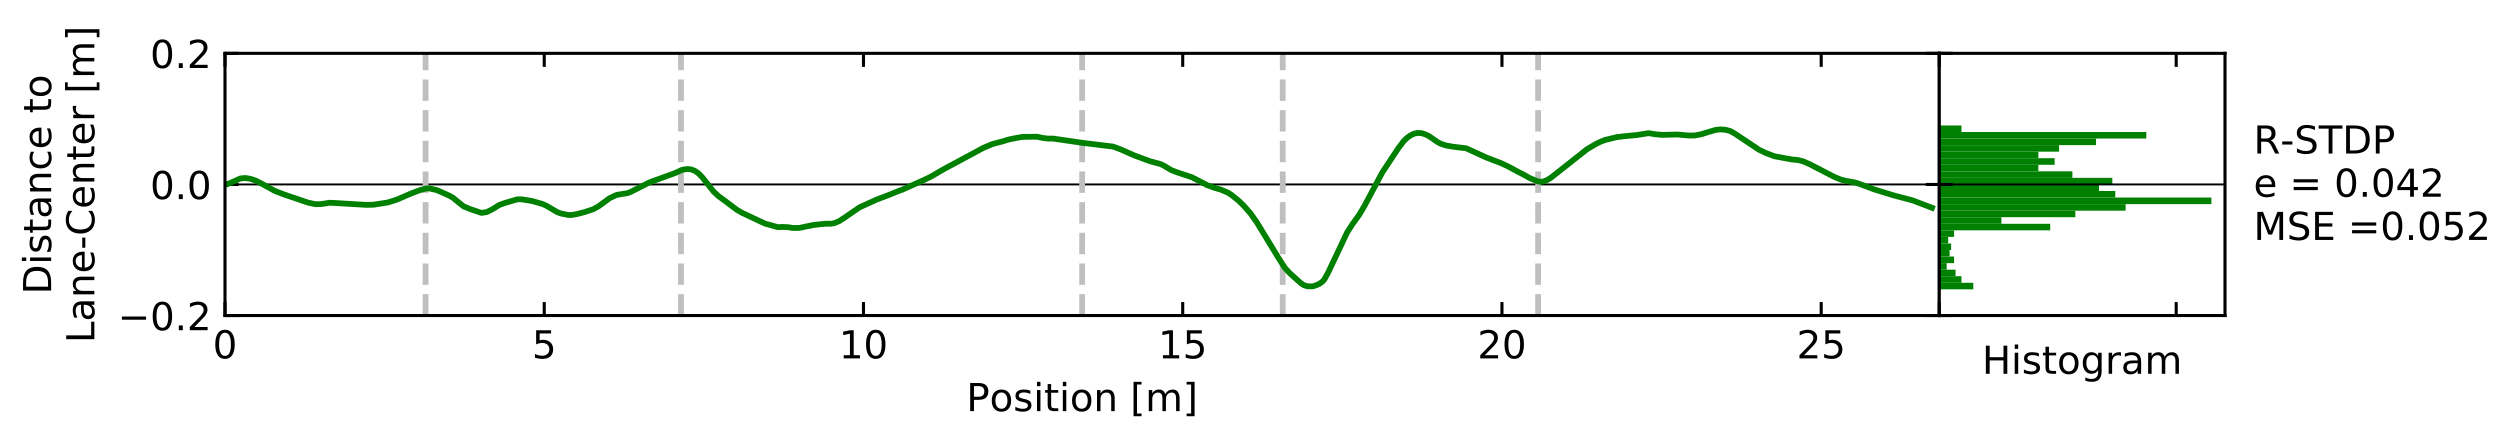 <?xml version="1.0" encoding="utf-8" standalone="no"?>
<!DOCTYPE svg PUBLIC "-//W3C//DTD SVG 1.1//EN"
  "http://www.w3.org/Graphics/SVG/1.1/DTD/svg11.dtd">
<!-- Created with matplotlib (http://matplotlib.org/) -->
<svg height="115.2pt" version="1.1" viewBox="0 0 648 115.2" width="648pt" xmlns="http://www.w3.org/2000/svg" xmlns:xlink="http://www.w3.org/1999/xlink">
 <defs>
  <style type="text/css">
*{stroke-linecap:butt;stroke-linejoin:round;}
  </style>
 </defs>
 <g id="figure_1">
  <g id="patch_1">
   <path d="M 0 115.2 
L 648 115.2 
L 648 0 
L 0 0 
z
" style="fill:#ffffff;"/>
  </g>
  <g id="axes_1">
   <g id="patch_2">
    <path d="M 58.32 81.792 
L 502.663 81.792 
L 502.663 13.824 
L 58.32 13.824 
z
" style="fill:#ffffff;"/>
   </g>
   <g id="matplotlib.axis_1">
    <g id="xtick_1">
     <g id="line2d_1">
      <defs>
       <path d="M 0 0 
L 0 -3.5 
" id="mae170e77c2" style="stroke:#000000;stroke-width:0.8;"/>
      </defs>
      <g>
       <use style="stroke:#000000;stroke-width:0.8;" x="58.32" xlink:href="#mae170e77c2" y="81.792"/>
      </g>
     </g>
     <g id="line2d_2">
      <defs>
       <path d="M 0 0 
L 0 3.5 
" id="m023c206576" style="stroke:#000000;stroke-width:0.8;"/>
      </defs>
      <g>
       <use style="stroke:#000000;stroke-width:0.8;" x="58.32" xlink:href="#m023c206576" y="13.824"/>
      </g>
     </g>
     <g id="text_1">
      <!-- 0 -->
      <defs>
       <path d="M 31.781 66.406 
Q 24.172 66.406 20.328 58.906 
Q 16.5 51.422 16.5 36.375 
Q 16.5 21.391 20.328 13.891 
Q 24.172 6.391 31.781 6.391 
Q 39.453 6.391 43.281 13.891 
Q 47.125 21.391 47.125 36.375 
Q 47.125 51.422 43.281 58.906 
Q 39.453 66.406 31.781 66.406 
z
M 31.781 74.219 
Q 44.047 74.219 50.516 64.516 
Q 56.984 54.828 56.984 36.375 
Q 56.984 17.969 50.516 8.266 
Q 44.047 -1.422 31.781 -1.422 
Q 19.531 -1.422 13.062 8.266 
Q 6.594 17.969 6.594 36.375 
Q 6.594 54.828 13.062 64.516 
Q 19.531 74.219 31.781 74.219 
z
" id="DejaVuSans-30"/>
      </defs>
      <g transform="translate(55.139 92.89)scale(0.1 -0.1)">
       <use xlink:href="#DejaVuSans-30"/>
      </g>
     </g>
    </g>
    <g id="xtick_2">
     <g id="line2d_3">
      <g>
       <use style="stroke:#000000;stroke-width:0.8;" x="141.067" xlink:href="#mae170e77c2" y="81.792"/>
      </g>
     </g>
     <g id="line2d_4">
      <g>
       <use style="stroke:#000000;stroke-width:0.8;" x="141.067" xlink:href="#m023c206576" y="13.824"/>
      </g>
     </g>
     <g id="text_2">
      <!-- 5 -->
      <defs>
       <path d="M 10.797 72.906 
L 49.516 72.906 
L 49.516 64.594 
L 19.828 64.594 
L 19.828 46.734 
Q 21.969 47.469 24.109 47.828 
Q 26.266 48.188 28.422 48.188 
Q 40.625 48.188 47.75 41.5 
Q 54.891 34.812 54.891 23.391 
Q 54.891 11.625 47.562 5.094 
Q 40.234 -1.422 26.906 -1.422 
Q 22.312 -1.422 17.547 -0.641 
Q 12.797 0.141 7.719 1.703 
L 7.719 11.625 
Q 12.109 9.234 16.797 8.062 
Q 21.484 6.891 26.703 6.891 
Q 35.156 6.891 40.078 11.328 
Q 45.016 15.766 45.016 23.391 
Q 45.016 31 40.078 35.438 
Q 35.156 39.891 26.703 39.891 
Q 22.75 39.891 18.812 39.016 
Q 14.891 38.141 10.797 36.281 
z
" id="DejaVuSans-35"/>
      </defs>
      <g transform="translate(137.886 92.89)scale(0.1 -0.1)">
       <use xlink:href="#DejaVuSans-35"/>
      </g>
     </g>
    </g>
    <g id="xtick_3">
     <g id="line2d_5">
      <g>
       <use style="stroke:#000000;stroke-width:0.8;" x="223.814" xlink:href="#mae170e77c2" y="81.792"/>
      </g>
     </g>
     <g id="line2d_6">
      <g>
       <use style="stroke:#000000;stroke-width:0.8;" x="223.814" xlink:href="#m023c206576" y="13.824"/>
      </g>
     </g>
     <g id="text_3">
      <!-- 10 -->
      <defs>
       <path d="M 12.406 8.297 
L 28.516 8.297 
L 28.516 63.922 
L 10.984 60.406 
L 10.984 69.391 
L 28.422 72.906 
L 38.281 72.906 
L 38.281 8.297 
L 54.391 8.297 
L 54.391 0 
L 12.406 0 
z
" id="DejaVuSans-31"/>
      </defs>
      <g transform="translate(217.451 92.89)scale(0.1 -0.1)">
       <use xlink:href="#DejaVuSans-31"/>
       <use x="63.623" xlink:href="#DejaVuSans-30"/>
      </g>
     </g>
    </g>
    <g id="xtick_4">
     <g id="line2d_7">
      <g>
       <use style="stroke:#000000;stroke-width:0.8;" x="306.56" xlink:href="#mae170e77c2" y="81.792"/>
      </g>
     </g>
     <g id="line2d_8">
      <g>
       <use style="stroke:#000000;stroke-width:0.8;" x="306.56" xlink:href="#m023c206576" y="13.824"/>
      </g>
     </g>
     <g id="text_4">
      <!-- 15 -->
      <g transform="translate(300.198 92.89)scale(0.1 -0.1)">
       <use xlink:href="#DejaVuSans-31"/>
       <use x="63.623" xlink:href="#DejaVuSans-35"/>
      </g>
     </g>
    </g>
    <g id="xtick_5">
     <g id="line2d_9">
      <g>
       <use style="stroke:#000000;stroke-width:0.8;" x="389.307" xlink:href="#mae170e77c2" y="81.792"/>
      </g>
     </g>
     <g id="line2d_10">
      <g>
       <use style="stroke:#000000;stroke-width:0.8;" x="389.307" xlink:href="#m023c206576" y="13.824"/>
      </g>
     </g>
     <g id="text_5">
      <!-- 20 -->
      <defs>
       <path d="M 19.188 8.297 
L 53.609 8.297 
L 53.609 0 
L 7.328 0 
L 7.328 8.297 
Q 12.938 14.109 22.625 23.891 
Q 32.328 33.688 34.812 36.531 
Q 39.547 41.844 41.422 45.531 
Q 43.312 49.219 43.312 52.781 
Q 43.312 58.594 39.234 62.25 
Q 35.156 65.922 28.609 65.922 
Q 23.969 65.922 18.812 64.312 
Q 13.672 62.703 7.812 59.422 
L 7.812 69.391 
Q 13.766 71.781 18.938 73 
Q 24.125 74.219 28.422 74.219 
Q 39.75 74.219 46.484 68.547 
Q 53.219 62.891 53.219 53.422 
Q 53.219 48.922 51.531 44.891 
Q 49.859 40.875 45.406 35.406 
Q 44.188 33.984 37.641 27.219 
Q 31.109 20.453 19.188 8.297 
z
" id="DejaVuSans-32"/>
      </defs>
      <g transform="translate(382.945 92.89)scale(0.1 -0.1)">
       <use xlink:href="#DejaVuSans-32"/>
       <use x="63.623" xlink:href="#DejaVuSans-30"/>
      </g>
     </g>
    </g>
    <g id="xtick_6">
     <g id="line2d_11">
      <g>
       <use style="stroke:#000000;stroke-width:0.8;" x="472.054" xlink:href="#mae170e77c2" y="81.792"/>
      </g>
     </g>
     <g id="line2d_12">
      <g>
       <use style="stroke:#000000;stroke-width:0.8;" x="472.054" xlink:href="#m023c206576" y="13.824"/>
      </g>
     </g>
     <g id="text_6">
      <!-- 25 -->
      <g transform="translate(465.691 92.89)scale(0.1 -0.1)">
       <use xlink:href="#DejaVuSans-32"/>
       <use x="63.623" xlink:href="#DejaVuSans-35"/>
      </g>
     </g>
    </g>
    <g id="text_7">
     <!-- Position [m] -->
     <defs>
      <path d="M 19.672 64.797 
L 19.672 37.406 
L 32.078 37.406 
Q 38.969 37.406 42.719 40.969 
Q 46.484 44.531 46.484 51.125 
Q 46.484 57.672 42.719 61.234 
Q 38.969 64.797 32.078 64.797 
z
M 9.812 72.906 
L 32.078 72.906 
Q 44.344 72.906 50.609 67.359 
Q 56.891 61.812 56.891 51.125 
Q 56.891 40.328 50.609 34.812 
Q 44.344 29.297 32.078 29.297 
L 19.672 29.297 
L 19.672 0 
L 9.812 0 
z
" id="DejaVuSans-50"/>
      <path d="M 30.609 48.391 
Q 23.391 48.391 19.188 42.75 
Q 14.984 37.109 14.984 27.297 
Q 14.984 17.484 19.156 11.844 
Q 23.344 6.203 30.609 6.203 
Q 37.797 6.203 41.984 11.859 
Q 46.188 17.531 46.188 27.297 
Q 46.188 37.016 41.984 42.703 
Q 37.797 48.391 30.609 48.391 
z
M 30.609 56 
Q 42.328 56 49.016 48.375 
Q 55.719 40.766 55.719 27.297 
Q 55.719 13.875 49.016 6.219 
Q 42.328 -1.422 30.609 -1.422 
Q 18.844 -1.422 12.172 6.219 
Q 5.516 13.875 5.516 27.297 
Q 5.516 40.766 12.172 48.375 
Q 18.844 56 30.609 56 
z
" id="DejaVuSans-6f"/>
      <path d="M 44.281 53.078 
L 44.281 44.578 
Q 40.484 46.531 36.375 47.5 
Q 32.281 48.484 27.875 48.484 
Q 21.188 48.484 17.844 46.438 
Q 14.5 44.391 14.5 40.281 
Q 14.5 37.156 16.891 35.375 
Q 19.281 33.594 26.516 31.984 
L 29.594 31.297 
Q 39.156 29.25 43.188 25.516 
Q 47.219 21.781 47.219 15.094 
Q 47.219 7.469 41.188 3.016 
Q 35.156 -1.422 24.609 -1.422 
Q 20.219 -1.422 15.453 -0.562 
Q 10.688 0.297 5.422 2 
L 5.422 11.281 
Q 10.406 8.688 15.234 7.391 
Q 20.062 6.109 24.812 6.109 
Q 31.156 6.109 34.562 8.281 
Q 37.984 10.453 37.984 14.406 
Q 37.984 18.062 35.516 20.016 
Q 33.062 21.969 24.703 23.781 
L 21.578 24.516 
Q 13.234 26.266 9.516 29.906 
Q 5.812 33.547 5.812 39.891 
Q 5.812 47.609 11.281 51.797 
Q 16.75 56 26.812 56 
Q 31.781 56 36.172 55.266 
Q 40.578 54.547 44.281 53.078 
z
" id="DejaVuSans-73"/>
      <path d="M 9.422 54.688 
L 18.406 54.688 
L 18.406 0 
L 9.422 0 
z
M 9.422 75.984 
L 18.406 75.984 
L 18.406 64.594 
L 9.422 64.594 
z
" id="DejaVuSans-69"/>
      <path d="M 18.312 70.219 
L 18.312 54.688 
L 36.812 54.688 
L 36.812 47.703 
L 18.312 47.703 
L 18.312 18.016 
Q 18.312 11.328 20.141 9.422 
Q 21.969 7.516 27.594 7.516 
L 36.812 7.516 
L 36.812 0 
L 27.594 0 
Q 17.188 0 13.234 3.875 
Q 9.281 7.766 9.281 18.016 
L 9.281 47.703 
L 2.688 47.703 
L 2.688 54.688 
L 9.281 54.688 
L 9.281 70.219 
z
" id="DejaVuSans-74"/>
      <path d="M 54.891 33.016 
L 54.891 0 
L 45.906 0 
L 45.906 32.719 
Q 45.906 40.484 42.875 44.328 
Q 39.844 48.188 33.797 48.188 
Q 26.516 48.188 22.312 43.547 
Q 18.109 38.922 18.109 30.906 
L 18.109 0 
L 9.078 0 
L 9.078 54.688 
L 18.109 54.688 
L 18.109 46.188 
Q 21.344 51.125 25.703 53.562 
Q 30.078 56 35.797 56 
Q 45.219 56 50.047 50.172 
Q 54.891 44.344 54.891 33.016 
z
" id="DejaVuSans-6e"/>
      <path id="DejaVuSans-20"/>
      <path d="M 8.594 75.984 
L 29.297 75.984 
L 29.297 69 
L 17.578 69 
L 17.578 -6.203 
L 29.297 -6.203 
L 29.297 -13.188 
L 8.594 -13.188 
z
" id="DejaVuSans-5b"/>
      <path d="M 52 44.188 
Q 55.375 50.25 60.062 53.125 
Q 64.75 56 71.094 56 
Q 79.641 56 84.281 50.016 
Q 88.922 44.047 88.922 33.016 
L 88.922 0 
L 79.891 0 
L 79.891 32.719 
Q 79.891 40.578 77.094 44.375 
Q 74.312 48.188 68.609 48.188 
Q 61.625 48.188 57.562 43.547 
Q 53.516 38.922 53.516 30.906 
L 53.516 0 
L 44.484 0 
L 44.484 32.719 
Q 44.484 40.625 41.703 44.406 
Q 38.922 48.188 33.109 48.188 
Q 26.219 48.188 22.156 43.531 
Q 18.109 38.875 18.109 30.906 
L 18.109 0 
L 9.078 0 
L 9.078 54.688 
L 18.109 54.688 
L 18.109 46.188 
Q 21.188 51.219 25.484 53.609 
Q 29.781 56 35.688 56 
Q 41.656 56 45.828 52.969 
Q 50 49.953 52 44.188 
z
" id="DejaVuSans-6d"/>
      <path d="M 30.422 75.984 
L 30.422 -13.188 
L 9.719 -13.188 
L 9.719 -6.203 
L 21.391 -6.203 
L 21.391 69 
L 9.719 69 
L 9.719 75.984 
z
" id="DejaVuSans-5d"/>
     </defs>
     <g transform="translate(250.488 106.569)scale(0.1 -0.1)">
      <use xlink:href="#DejaVuSans-50"/>
      <use x="60.256" xlink:href="#DejaVuSans-6f"/>
      <use x="121.438" xlink:href="#DejaVuSans-73"/>
      <use x="173.537" xlink:href="#DejaVuSans-69"/>
      <use x="201.32" xlink:href="#DejaVuSans-74"/>
      <use x="240.529" xlink:href="#DejaVuSans-69"/>
      <use x="268.312" xlink:href="#DejaVuSans-6f"/>
      <use x="329.494" xlink:href="#DejaVuSans-6e"/>
      <use x="392.873" xlink:href="#DejaVuSans-20"/>
      <use x="424.66" xlink:href="#DejaVuSans-5b"/>
      <use x="463.674" xlink:href="#DejaVuSans-6d"/>
      <use x="561.086" xlink:href="#DejaVuSans-5d"/>
     </g>
    </g>
   </g>
   <g id="matplotlib.axis_2">
    <g id="ytick_1">
     <g id="line2d_13">
      <defs>
       <path d="M 0 0 
L 3.5 0 
" id="m427b42b994" style="stroke:#000000;stroke-width:0.8;"/>
      </defs>
      <g>
       <use style="stroke:#000000;stroke-width:0.8;" x="58.32" xlink:href="#m427b42b994" y="81.792"/>
      </g>
     </g>
     <g id="line2d_14">
      <defs>
       <path d="M 0 0 
L -3.5 0 
" id="mbcdff892f5" style="stroke:#000000;stroke-width:0.8;"/>
      </defs>
      <g>
       <use style="stroke:#000000;stroke-width:0.8;" x="502.663" xlink:href="#mbcdff892f5" y="81.792"/>
      </g>
     </g>
     <g id="text_8">
      <!-- −0.2 -->
      <defs>
       <path d="M 10.594 35.5 
L 73.188 35.5 
L 73.188 27.203 
L 10.594 27.203 
z
" id="DejaVuSans-2212"/>
       <path d="M 10.688 12.406 
L 21 12.406 
L 21 0 
L 10.688 0 
z
" id="DejaVuSans-2e"/>
      </defs>
      <g transform="translate(30.537 85.591)scale(0.1 -0.1)">
       <use xlink:href="#DejaVuSans-2212"/>
       <use x="83.789" xlink:href="#DejaVuSans-30"/>
       <use x="147.412" xlink:href="#DejaVuSans-2e"/>
       <use x="179.199" xlink:href="#DejaVuSans-32"/>
      </g>
     </g>
    </g>
    <g id="ytick_2">
     <g id="line2d_15">
      <g>
       <use style="stroke:#000000;stroke-width:0.8;" x="58.32" xlink:href="#m427b42b994" y="47.808"/>
      </g>
     </g>
     <g id="line2d_16">
      <g>
       <use style="stroke:#000000;stroke-width:0.8;" x="502.663" xlink:href="#mbcdff892f5" y="47.808"/>
      </g>
     </g>
     <g id="text_9">
      <!-- 0.0 -->
      <g transform="translate(38.917 51.607)scale(0.1 -0.1)">
       <use xlink:href="#DejaVuSans-30"/>
       <use x="63.623" xlink:href="#DejaVuSans-2e"/>
       <use x="95.41" xlink:href="#DejaVuSans-30"/>
      </g>
     </g>
    </g>
    <g id="ytick_3">
     <g id="line2d_17">
      <g>
       <use style="stroke:#000000;stroke-width:0.8;" x="58.32" xlink:href="#m427b42b994" y="13.824"/>
      </g>
     </g>
     <g id="line2d_18">
      <g>
       <use style="stroke:#000000;stroke-width:0.8;" x="502.663" xlink:href="#mbcdff892f5" y="13.824"/>
      </g>
     </g>
     <g id="text_10">
      <!-- 0.2 -->
      <g transform="translate(38.917 17.623)scale(0.1 -0.1)">
       <use xlink:href="#DejaVuSans-30"/>
       <use x="63.623" xlink:href="#DejaVuSans-2e"/>
       <use x="95.41" xlink:href="#DejaVuSans-32"/>
      </g>
     </g>
    </g>
    <g id="text_11">
     <!-- Distance to -->
     <defs>
      <path d="M 19.672 64.797 
L 19.672 8.109 
L 31.594 8.109 
Q 46.688 8.109 53.688 14.938 
Q 60.688 21.781 60.688 36.531 
Q 60.688 51.172 53.688 57.984 
Q 46.688 64.797 31.594 64.797 
z
M 9.812 72.906 
L 30.078 72.906 
Q 51.266 72.906 61.172 64.094 
Q 71.094 55.281 71.094 36.531 
Q 71.094 17.672 61.125 8.828 
Q 51.172 0 30.078 0 
L 9.812 0 
z
" id="DejaVuSans-44"/>
      <path d="M 34.281 27.484 
Q 23.391 27.484 19.188 25 
Q 14.984 22.516 14.984 16.5 
Q 14.984 11.719 18.141 8.906 
Q 21.297 6.109 26.703 6.109 
Q 34.188 6.109 38.703 11.406 
Q 43.219 16.703 43.219 25.484 
L 43.219 27.484 
z
M 52.203 31.203 
L 52.203 0 
L 43.219 0 
L 43.219 8.297 
Q 40.141 3.328 35.547 0.953 
Q 30.953 -1.422 24.312 -1.422 
Q 15.922 -1.422 10.953 3.297 
Q 6 8.016 6 15.922 
Q 6 25.141 12.172 29.828 
Q 18.359 34.516 30.609 34.516 
L 43.219 34.516 
L 43.219 35.406 
Q 43.219 41.609 39.141 45 
Q 35.062 48.391 27.688 48.391 
Q 23 48.391 18.547 47.266 
Q 14.109 46.141 10.016 43.891 
L 10.016 52.203 
Q 14.938 54.109 19.578 55.047 
Q 24.219 56 28.609 56 
Q 40.484 56 46.344 49.844 
Q 52.203 43.703 52.203 31.203 
z
" id="DejaVuSans-61"/>
      <path d="M 48.781 52.594 
L 48.781 44.188 
Q 44.969 46.297 41.141 47.344 
Q 37.312 48.391 33.406 48.391 
Q 24.656 48.391 19.812 42.844 
Q 14.984 37.312 14.984 27.297 
Q 14.984 17.281 19.812 11.734 
Q 24.656 6.203 33.406 6.203 
Q 37.312 6.203 41.141 7.25 
Q 44.969 8.297 48.781 10.406 
L 48.781 2.094 
Q 45.016 0.344 40.984 -0.531 
Q 36.969 -1.422 32.422 -1.422 
Q 20.062 -1.422 12.781 6.344 
Q 5.516 14.109 5.516 27.297 
Q 5.516 40.672 12.859 48.328 
Q 20.219 56 33.016 56 
Q 37.156 56 41.109 55.141 
Q 45.062 54.297 48.781 52.594 
z
" id="DejaVuSans-63"/>
      <path d="M 56.203 29.594 
L 56.203 25.203 
L 14.891 25.203 
Q 15.484 15.922 20.484 11.062 
Q 25.484 6.203 34.422 6.203 
Q 39.594 6.203 44.453 7.469 
Q 49.312 8.734 54.109 11.281 
L 54.109 2.781 
Q 49.266 0.734 44.188 -0.344 
Q 39.109 -1.422 33.891 -1.422 
Q 20.797 -1.422 13.156 6.188 
Q 5.516 13.812 5.516 26.812 
Q 5.516 40.234 12.766 48.109 
Q 20.016 56 32.328 56 
Q 43.359 56 49.781 48.891 
Q 56.203 41.797 56.203 29.594 
z
M 47.219 32.234 
Q 47.125 39.594 43.094 43.984 
Q 39.062 48.391 32.422 48.391 
Q 24.906 48.391 20.391 44.141 
Q 15.875 39.891 15.188 32.172 
z
" id="DejaVuSans-65"/>
     </defs>
     <g transform="translate(13.26 76.279)rotate(-90)scale(0.1 -0.1)">
      <use xlink:href="#DejaVuSans-44"/>
      <use x="77.002" xlink:href="#DejaVuSans-69"/>
      <use x="104.785" xlink:href="#DejaVuSans-73"/>
      <use x="156.885" xlink:href="#DejaVuSans-74"/>
      <use x="196.094" xlink:href="#DejaVuSans-61"/>
      <use x="257.373" xlink:href="#DejaVuSans-6e"/>
      <use x="320.752" xlink:href="#DejaVuSans-63"/>
      <use x="375.732" xlink:href="#DejaVuSans-65"/>
      <use x="437.256" xlink:href="#DejaVuSans-20"/>
      <use x="469.043" xlink:href="#DejaVuSans-74"/>
      <use x="508.252" xlink:href="#DejaVuSans-6f"/>
     </g>
     <!-- Lane-Center [m] -->
     <defs>
      <path d="M 9.812 72.906 
L 19.672 72.906 
L 19.672 8.297 
L 55.172 8.297 
L 55.172 0 
L 9.812 0 
z
" id="DejaVuSans-4c"/>
      <path d="M 4.891 31.391 
L 31.203 31.391 
L 31.203 23.391 
L 4.891 23.391 
z
" id="DejaVuSans-2d"/>
      <path d="M 64.406 67.281 
L 64.406 56.891 
Q 59.422 61.531 53.781 63.812 
Q 48.141 66.109 41.797 66.109 
Q 29.297 66.109 22.656 58.469 
Q 16.016 50.828 16.016 36.375 
Q 16.016 21.969 22.656 14.328 
Q 29.297 6.688 41.797 6.688 
Q 48.141 6.688 53.781 8.984 
Q 59.422 11.281 64.406 15.922 
L 64.406 5.609 
Q 59.234 2.094 53.438 0.328 
Q 47.656 -1.422 41.219 -1.422 
Q 24.656 -1.422 15.125 8.703 
Q 5.609 18.844 5.609 36.375 
Q 5.609 53.953 15.125 64.078 
Q 24.656 74.219 41.219 74.219 
Q 47.75 74.219 53.531 72.484 
Q 59.328 70.75 64.406 67.281 
z
" id="DejaVuSans-43"/>
      <path d="M 41.109 46.297 
Q 39.594 47.172 37.812 47.578 
Q 36.031 48 33.891 48 
Q 26.266 48 22.188 43.047 
Q 18.109 38.094 18.109 28.812 
L 18.109 0 
L 9.078 0 
L 9.078 54.688 
L 18.109 54.688 
L 18.109 46.188 
Q 20.953 51.172 25.484 53.578 
Q 30.031 56 36.531 56 
Q 37.453 56 38.578 55.875 
Q 39.703 55.766 41.062 55.516 
z
" id="DejaVuSans-72"/>
     </defs>
     <g transform="translate(24.457 88.897)rotate(-90)scale(0.1 -0.1)">
      <use xlink:href="#DejaVuSans-4c"/>
      <use x="55.713" xlink:href="#DejaVuSans-61"/>
      <use x="116.992" xlink:href="#DejaVuSans-6e"/>
      <use x="180.371" xlink:href="#DejaVuSans-65"/>
      <use x="241.895" xlink:href="#DejaVuSans-2d"/>
      <use x="277.979" xlink:href="#DejaVuSans-43"/>
      <use x="347.803" xlink:href="#DejaVuSans-65"/>
      <use x="409.326" xlink:href="#DejaVuSans-6e"/>
      <use x="472.705" xlink:href="#DejaVuSans-74"/>
      <use x="511.914" xlink:href="#DejaVuSans-65"/>
      <use x="573.438" xlink:href="#DejaVuSans-72"/>
      <use x="614.551" xlink:href="#DejaVuSans-20"/>
      <use x="646.338" xlink:href="#DejaVuSans-5b"/>
      <use x="685.352" xlink:href="#DejaVuSans-6d"/>
      <use x="782.764" xlink:href="#DejaVuSans-5d"/>
     </g>
    </g>
   </g>
   <g id="line2d_19">
    <path clip-path="url(#p7375c5b95f)" d="M 58.32 47.808 
L 502.663 47.808 
" style="fill:none;stroke:#000000;stroke-linecap:square;stroke-width:0.5;"/>
   </g>
   <g id="line2d_20">
    <path clip-path="url(#p7375c5b95f)" d="M 110.311 81.792 
L 110.311 13.824 
" style="fill:none;stroke:#bfbfbf;stroke-dasharray:5.55,2.4;stroke-dashoffset:0;stroke-width:1.5;"/>
   </g>
   <g id="line2d_21">
    <path clip-path="url(#p7375c5b95f)" d="M 176.509 81.792 
L 176.509 13.824 
" style="fill:none;stroke:#bfbfbf;stroke-dasharray:5.55,2.4;stroke-dashoffset:0;stroke-width:1.5;"/>
   </g>
   <g id="line2d_22">
    <path clip-path="url(#p7375c5b95f)" d="M 280.491 81.792 
L 280.491 13.824 
" style="fill:none;stroke:#bfbfbf;stroke-dasharray:5.55,2.4;stroke-dashoffset:0;stroke-width:1.5;"/>
   </g>
   <g id="line2d_23">
    <path clip-path="url(#p7375c5b95f)" d="M 332.483 81.792 
L 332.483 13.824 
" style="fill:none;stroke:#bfbfbf;stroke-dasharray:5.55,2.4;stroke-dashoffset:0;stroke-width:1.5;"/>
   </g>
   <g id="line2d_24">
    <path clip-path="url(#p7375c5b95f)" d="M 398.68 81.792 
L 398.68 13.824 
" style="fill:none;stroke:#bfbfbf;stroke-dasharray:5.55,2.4;stroke-dashoffset:0;stroke-width:1.5;"/>
   </g>
   <g id="line2d_25">
    <path clip-path="url(#p7375c5b95f)" d="M 58.445 47.77 
L 58.445 47.769 
L 59.071 47.659 
L 59.835 47.364 
L 62.292 46.265 
L 63.572 46.132 
L 64.88 46.342 
L 66.194 46.772 
L 67.977 47.689 
L 71.173 49.455 
L 73.451 50.343 
L 79.85 52.521 
L 79.85 52.521 
L 81.728 52.926 
L 81.728 52.926 
L 83.122 52.907 
L 83.122 52.907 
L 84.493 52.697 
L 84.493 52.697 
L 85.371 52.552 
L 85.371 52.552 
L 86.734 52.61 
L 86.734 52.61 
L 94.977 53.105 
L 94.977 53.105 
L 96.839 53.059 
L 96.839 53.059 
L 100.534 52.474 
L 100.534 52.474 
L 102.834 51.758 
L 102.834 51.758 
L 106.468 50.187 
L 106.468 50.187 
L 108.71 49.333 
L 108.71 49.333 
L 110.498 48.837 
L 110.498 48.837 
L 111.425 48.859 
L 111.425 48.859 
L 113.302 49.304 
L 113.302 49.304 
L 116.538 50.755 
L 116.538 50.755 
L 117.458 51.286 
L 117.458 51.286 
L 118.842 52.433 
L 118.842 52.433 
L 120.184 53.506 
L 120.184 53.506 
L 122.083 54.268 
L 122.083 54.268 
L 124.82 55.186 
L 124.82 55.186 
L 126.177 54.964 
L 126.177 54.964 
L 127.581 54.268 
L 127.581 54.268 
L 129.434 53.127 
L 129.434 53.127 
L 130.85 52.61 
L 130.85 52.61 
L 134.121 51.663 
L 134.121 51.663 
L 135.056 51.65 
L 135.056 51.65 
L 137.889 52.093 
L 140.689 52.896 
L 140.689 52.896 
L 141.624 53.334 
L 141.624 53.334 
L 144.427 54.975 
L 144.427 54.975 
L 145.356 55.325 
L 145.356 55.325 
L 147.221 55.71 
L 147.221 55.71 
L 148.145 55.729 
L 148.145 55.729 
L 149.574 55.472 
L 149.574 55.472 
L 151.454 54.995 
L 151.454 54.995 
L 153.782 54.227 
L 153.782 54.227 
L 155.185 53.438 
L 155.185 53.438 
L 157.064 52.071 
L 157.064 52.071 
L 157.98 51.38 
L 157.98 51.38 
L 159.844 50.516 
L 159.844 50.516 
L 161.259 50.285 
L 161.259 50.285 
L 162.628 50.072 
L 162.628 50.072 
L 163.555 49.71 
L 163.555 49.71 
L 168.3 47.286 
L 168.3 47.286 
L 174.918 44.884 
L 174.918 44.884 
L 176.801 44.021 
L 176.801 44.021 
L 178.202 43.795 
L 178.202 43.795 
L 179.154 43.919 
L 179.154 43.919 
L 180.107 44.284 
L 180.107 44.284 
L 181.059 44.952 
L 181.059 44.952 
L 181.997 45.908 
L 181.997 45.908 
L 184.958 49.653 
L 184.958 49.653 
L 186.228 50.835 
L 186.228 50.835 
L 187.97 52.103 
L 187.97 52.103 
L 189.281 53.104 
L 189.281 53.104 
L 190.978 54.363 
L 190.978 54.363 
L 192.253 55.119 
L 198.245 57.936 
L 201.602 58.882 
L 201.602 58.882 
L 202.906 58.821 
L 202.906 58.821 
L 204.237 58.887 
L 204.237 58.887 
L 205.503 59.09 
L 205.503 59.09 
L 207.191 59.077 
L 207.191 59.077 
L 210.692 58.341 
L 212.436 58.139 
L 212.436 58.139 
L 214.198 57.982 
L 215.455 57.992 
L 216.288 57.827 
L 217.545 57.3 
L 218.832 56.466 
L 218.832 56.466 
L 222.802 53.74 
L 222.802 53.74 
L 227.211 51.738 
L 229.409 50.906 
L 229.409 50.906 
L 230.717 50.402 
L 230.717 50.402 
L 232.934 49.496 
L 232.934 49.496 
L 233.796 49.201 
L 233.796 49.201 
L 239.547 46.63 
L 241.296 45.783 
L 241.296 45.783 
L 244.425 43.96 
L 254.88 38.332 
L 257.22 37.345 
L 257.22 37.345 
L 259.95 36.624 
L 261.353 36.184 
L 261.353 36.184 
L 263.66 35.711 
L 263.66 35.711 
L 265.075 35.484 
L 265.075 35.484 
L 268.812 35.443 
L 268.812 35.443 
L 270.166 35.736 
L 271.507 35.914 
L 272.916 35.913 
L 272.916 35.913 
L 277.492 36.575 
L 277.492 36.575 
L 280.69 37.043 
L 288.532 37.999 
L 288.532 37.999 
L 290.394 38.692 
L 294.015 40.285 
L 294.015 40.285 
L 298.071 41.785 
L 298.071 41.785 
L 300.849 42.535 
L 300.849 42.535 
L 301.772 42.994 
L 303.532 44.055 
L 304.858 44.589 
L 308.966 45.951 
L 308.966 45.951 
L 312.894 47.989 
L 312.894 47.989 
L 314.629 48.631 
L 314.629 48.631 
L 316.435 49.152 
L 316.435 49.152 
L 318.263 49.931 
L 318.263 49.931 
L 319.173 50.504 
L 319.173 50.504 
L 320.974 51.947 
L 320.974 51.947 
L 322.315 53.252 
L 322.315 53.252 
L 324.117 55.29 
L 324.117 55.29 
L 325.895 57.84 
L 325.895 57.84 
L 329.672 64.055 
L 329.672 64.055 
L 331.352 66.8 
L 331.352 66.8 
L 333.026 69.427 
L 334.406 70.903 
L 334.406 70.903 
L 337.153 73.375 
L 337.153 73.375 
L 338.02 73.946 
L 338.919 74.205 
L 338.919 74.205 
L 340.261 74.225 
L 340.261 74.225 
L 341.168 73.932 
L 341.168 73.932 
L 342.026 73.552 
L 342.026 73.552 
L 342.843 72.927 
L 342.843 72.927 
L 343.25 72.448 
L 343.25 72.448 
L 344.139 70.873 
L 344.139 70.873 
L 346.466 65.987 
L 346.466 65.987 
L 349.147 60.293 
L 349.147 60.293 
L 350.534 58.13 
L 350.534 58.13 
L 352.34 55.633 
L 352.34 55.633 
L 353.696 53.315 
L 353.696 53.315 
L 358.308 44.667 
L 358.308 44.667 
L 362.506 38.329 
L 362.506 38.329 
L 363.857 36.56 
L 363.857 36.56 
L 364.751 35.695 
L 364.751 35.695 
L 365.657 35.067 
L 365.657 35.067 
L 366.561 34.634 
L 366.561 34.634 
L 367.471 34.459 
L 367.471 34.459 
L 368.388 34.504 
L 368.388 34.504 
L 369.316 34.773 
L 369.316 34.773 
L 370.241 35.201 
L 370.241 35.201 
L 371.159 35.807 
L 372.529 36.776 
L 372.529 36.776 
L 373.445 37.261 
L 374.851 37.719 
L 374.851 37.719 
L 376.749 38.045 
L 376.749 38.045 
L 380.013 38.437 
L 380.013 38.437 
L 381.404 39.059 
L 381.404 39.059 
L 385.187 40.796 
L 385.187 40.796 
L 387.077 41.527 
L 387.077 41.527 
L 388.968 42.239 
L 388.968 42.239 
L 390.861 43.124 
L 390.861 43.124 
L 393.67 44.629 
L 393.67 44.629 
L 394.606 45.101 
L 396.485 46.141 
L 396.485 46.141 
L 398.366 46.937 
L 399.307 47.154 
L 399.307 47.154 
L 400.248 46.99 
L 401.177 46.583 
L 401.177 46.583 
L 402.099 45.989 
L 402.099 45.989 
L 411.342 38.691 
L 413.513 37.404 
L 413.513 37.404 
L 414.794 36.762 
L 414.794 36.762 
L 416.074 36.265 
L 419.095 35.537 
L 419.095 35.537 
L 420.831 35.326 
L 420.831 35.326 
L 424.339 34.992 
L 427.316 34.517 
L 429.063 34.805 
L 430.84 34.966 
L 434.728 34.864 
L 434.728 34.864 
L 437.797 35.13 
L 439.139 35.127 
L 440.905 34.816 
L 443.081 34.141 
L 444.778 33.66 
L 446.041 33.538 
L 447.305 33.652 
L 448.553 33.987 
L 449.819 34.731 
L 455.958 38.829 
L 457.729 39.663 
L 459.971 40.511 
L 464.404 41.324 
L 466.134 41.493 
L 467.426 41.838 
L 469.18 42.615 
L 471.836 43.99 
L 475.435 45.85 
L 477.269 46.59 
L 478.634 46.916 
L 480.833 47.294 
L 482.159 47.738 
L 485.792 49.092 
L 488.944 50.059 
L 490.774 50.625 
L 495.732 51.933 
L 500.771 53.856 
L 500.771 53.856 
" style="fill:none;stroke:#008000;stroke-linecap:square;stroke-width:1.5;"/>
   </g>
   <g id="patch_3">
    <path d="M 58.32 81.792 
L 58.32 13.824 
" style="fill:none;stroke:#000000;stroke-linecap:square;stroke-linejoin:miter;stroke-width:0.8;"/>
   </g>
   <g id="patch_4">
    <path d="M 502.663 81.792 
L 502.663 13.824 
" style="fill:none;stroke:#000000;stroke-linecap:square;stroke-linejoin:miter;stroke-width:0.8;"/>
   </g>
   <g id="patch_5">
    <path d="M 58.32 81.792 
L 502.663 81.792 
" style="fill:none;stroke:#000000;stroke-linecap:square;stroke-linejoin:miter;stroke-width:0.8;"/>
   </g>
   <g id="patch_6">
    <path d="M 58.32 13.824 
L 502.663 13.824 
" style="fill:none;stroke:#000000;stroke-linecap:square;stroke-linejoin:miter;stroke-width:0.8;"/>
   </g>
  </g>
  <g id="axes_2">
   <g id="patch_7">
    <path d="M 502.663 81.792 
L 576.72 81.792 
L 576.72 13.824 
L 502.663 13.824 
z
" style="fill:#ffffff;"/>
   </g>
   <g id="patch_8">
    <path clip-path="url(#pa5079adae9)" d="M 502.663 86.89 
L 502.663 86.89 
L 502.663 85.19 
L 502.663 85.19 
z
" style="fill:#008000;"/>
   </g>
   <g id="patch_9">
    <path clip-path="url(#pa5079adae9)" d="M 502.663 85.19 
L 502.663 85.19 
L 502.663 83.491 
L 502.663 83.491 
z
" style="fill:#008000;"/>
   </g>
   <g id="patch_10">
    <path clip-path="url(#pa5079adae9)" d="M 502.663 83.491 
L 502.663 83.491 
L 502.663 81.792 
L 502.663 81.792 
z
" style="fill:#008000;"/>
   </g>
   <g id="patch_11">
    <path clip-path="url(#pa5079adae9)" d="M 502.663 81.792 
L 502.663 81.792 
L 502.663 80.093 
L 502.663 80.093 
z
" style="fill:#008000;"/>
   </g>
   <g id="patch_12">
    <path clip-path="url(#pa5079adae9)" d="M 502.663 80.093 
L 502.663 80.093 
L 502.663 78.394 
L 502.663 78.394 
z
" style="fill:#008000;"/>
   </g>
   <g id="patch_13">
    <path clip-path="url(#pa5079adae9)" d="M 502.663 78.394 
L 502.663 78.394 
L 502.663 76.694 
L 502.663 76.694 
z
" style="fill:#008000;"/>
   </g>
   <g id="patch_14">
    <path clip-path="url(#pa5079adae9)" d="M 502.663 76.694 
L 502.663 76.694 
L 502.663 74.995 
L 502.663 74.995 
z
" style="fill:#008000;"/>
   </g>
   <g id="patch_15">
    <path clip-path="url(#pa5079adae9)" d="M 502.663 74.995 
L 511.479 74.995 
L 511.479 73.296 
L 502.663 73.296 
z
" style="fill:#008000;"/>
   </g>
   <g id="patch_16">
    <path clip-path="url(#pa5079adae9)" d="M 502.663 73.296 
L 508.413 73.296 
L 508.413 71.597 
L 502.663 71.597 
z
" style="fill:#008000;"/>
   </g>
   <g id="patch_17">
    <path clip-path="url(#pa5079adae9)" d="M 502.663 71.597 
L 506.879 71.597 
L 506.879 69.898 
L 502.663 69.898 
z
" style="fill:#008000;"/>
   </g>
   <g id="patch_18">
    <path clip-path="url(#pa5079adae9)" d="M 502.663 69.898 
L 504.579 69.898 
L 504.579 68.198 
L 502.663 68.198 
z
" style="fill:#008000;"/>
   </g>
   <g id="patch_19">
    <path clip-path="url(#pa5079adae9)" d="M 502.663 68.198 
L 506.496 68.198 
L 506.496 66.499 
L 502.663 66.499 
z
" style="fill:#008000;"/>
   </g>
   <g id="patch_20">
    <path clip-path="url(#pa5079adae9)" d="M 502.663 66.499 
L 505.346 66.499 
L 505.346 64.8 
L 502.663 64.8 
z
" style="fill:#008000;"/>
   </g>
   <g id="patch_21">
    <path clip-path="url(#pa5079adae9)" d="M 502.663 64.8 
L 505.729 64.8 
L 505.729 63.101 
L 502.663 63.101 
z
" style="fill:#008000;"/>
   </g>
   <g id="patch_22">
    <path clip-path="url(#pa5079adae9)" d="M 502.663 63.101 
L 504.963 63.101 
L 504.963 61.402 
L 502.663 61.402 
z
" style="fill:#008000;"/>
   </g>
   <g id="patch_23">
    <path clip-path="url(#pa5079adae9)" d="M 502.663 61.402 
L 506.496 61.402 
L 506.496 59.702 
L 502.663 59.702 
z
" style="fill:#008000;"/>
   </g>
   <g id="patch_24">
    <path clip-path="url(#pa5079adae9)" d="M 502.663 59.702 
L 531.412 59.702 
L 531.412 58.003 
L 502.663 58.003 
z
" style="fill:#008000;"/>
   </g>
   <g id="patch_25">
    <path clip-path="url(#pa5079adae9)" d="M 502.663 58.003 
L 518.762 58.003 
L 518.762 56.304 
L 502.663 56.304 
z
" style="fill:#008000;"/>
   </g>
   <g id="patch_26">
    <path clip-path="url(#pa5079adae9)" d="M 502.663 56.304 
L 537.928 56.304 
L 537.928 54.605 
L 502.663 54.605 
z
" style="fill:#008000;"/>
   </g>
   <g id="patch_27">
    <path clip-path="url(#pa5079adae9)" d="M 502.663 54.605 
L 550.961 54.605 
L 550.961 52.906 
L 502.663 52.906 
z
" style="fill:#008000;"/>
   </g>
   <g id="patch_28">
    <path clip-path="url(#pa5079adae9)" d="M 502.663 52.906 
L 573.193 52.906 
L 573.193 51.206 
L 502.663 51.206 
z
" style="fill:#008000;"/>
   </g>
   <g id="patch_29">
    <path clip-path="url(#pa5079adae9)" d="M 502.663 51.206 
L 548.278 51.206 
L 548.278 49.507 
L 502.663 49.507 
z
" style="fill:#008000;"/>
   </g>
   <g id="patch_30">
    <path clip-path="url(#pa5079adae9)" d="M 502.663 49.507 
L 544.061 49.507 
L 544.061 47.808 
L 502.663 47.808 
z
" style="fill:#008000;"/>
   </g>
   <g id="patch_31">
    <path clip-path="url(#pa5079adae9)" d="M 502.663 47.808 
L 547.511 47.808 
L 547.511 46.109 
L 502.663 46.109 
z
" style="fill:#008000;"/>
   </g>
   <g id="patch_32">
    <path clip-path="url(#pa5079adae9)" d="M 502.663 46.109 
L 537.162 46.109 
L 537.162 44.41 
L 502.663 44.41 
z
" style="fill:#008000;"/>
   </g>
   <g id="patch_33">
    <path clip-path="url(#pa5079adae9)" d="M 502.663 44.41 
L 528.345 44.41 
L 528.345 42.71 
L 502.663 42.71 
z
" style="fill:#008000;"/>
   </g>
   <g id="patch_34">
    <path clip-path="url(#pa5079adae9)" d="M 502.663 42.71 
L 532.562 42.71 
L 532.562 41.011 
L 502.663 41.011 
z
" style="fill:#008000;"/>
   </g>
   <g id="patch_35">
    <path clip-path="url(#pa5079adae9)" d="M 502.663 41.011 
L 528.345 41.011 
L 528.345 39.312 
L 502.663 39.312 
z
" style="fill:#008000;"/>
   </g>
   <g id="patch_36">
    <path clip-path="url(#pa5079adae9)" d="M 502.663 39.312 
L 533.712 39.312 
L 533.712 37.613 
L 502.663 37.613 
z
" style="fill:#008000;"/>
   </g>
   <g id="patch_37">
    <path clip-path="url(#pa5079adae9)" d="M 502.663 37.613 
L 543.295 37.613 
L 543.295 35.914 
L 502.663 35.914 
z
" style="fill:#008000;"/>
   </g>
   <g id="patch_38">
    <path clip-path="url(#pa5079adae9)" d="M 502.663 35.914 
L 556.327 35.914 
L 556.327 34.214 
L 502.663 34.214 
z
" style="fill:#008000;"/>
   </g>
   <g id="patch_39">
    <path clip-path="url(#pa5079adae9)" d="M 502.663 34.214 
L 508.413 34.214 
L 508.413 32.515 
L 502.663 32.515 
z
" style="fill:#008000;"/>
   </g>
   <g id="patch_40">
    <path clip-path="url(#pa5079adae9)" d="M 502.663 32.515 
L 502.663 32.515 
L 502.663 30.816 
L 502.663 30.816 
z
" style="fill:#008000;"/>
   </g>
   <g id="patch_41">
    <path clip-path="url(#pa5079adae9)" d="M 502.663 30.816 
L 502.663 30.816 
L 502.663 29.117 
L 502.663 29.117 
z
" style="fill:#008000;"/>
   </g>
   <g id="patch_42">
    <path clip-path="url(#pa5079adae9)" d="M 502.663 29.117 
L 502.663 29.117 
L 502.663 27.418 
L 502.663 27.418 
z
" style="fill:#008000;"/>
   </g>
   <g id="patch_43">
    <path clip-path="url(#pa5079adae9)" d="M 502.663 27.418 
L 502.663 27.418 
L 502.663 25.718 
L 502.663 25.718 
z
" style="fill:#008000;"/>
   </g>
   <g id="patch_44">
    <path clip-path="url(#pa5079adae9)" d="M 502.663 25.718 
L 502.663 25.718 
L 502.663 24.019 
L 502.663 24.019 
z
" style="fill:#008000;"/>
   </g>
   <g id="patch_45">
    <path clip-path="url(#pa5079adae9)" d="M 502.663 24.019 
L 502.663 24.019 
L 502.663 22.32 
L 502.663 22.32 
z
" style="fill:#008000;"/>
   </g>
   <g id="patch_46">
    <path clip-path="url(#pa5079adae9)" d="M 502.663 22.32 
L 502.663 22.32 
L 502.663 20.621 
L 502.663 20.621 
z
" style="fill:#008000;"/>
   </g>
   <g id="patch_47">
    <path clip-path="url(#pa5079adae9)" d="M 502.663 20.621 
L 502.663 20.621 
L 502.663 18.922 
L 502.663 18.922 
z
" style="fill:#008000;"/>
   </g>
   <g id="patch_48">
    <path clip-path="url(#pa5079adae9)" d="M 502.663 18.922 
L 502.663 18.922 
L 502.663 17.222 
L 502.663 17.222 
z
" style="fill:#008000;"/>
   </g>
   <g id="patch_49">
    <path clip-path="url(#pa5079adae9)" d="M 502.663 17.222 
L 502.663 17.222 
L 502.663 15.523 
L 502.663 15.523 
z
" style="fill:#008000;"/>
   </g>
   <g id="patch_50">
    <path clip-path="url(#pa5079adae9)" d="M 502.663 15.523 
L 502.663 15.523 
L 502.663 13.824 
L 502.663 13.824 
z
" style="fill:#008000;"/>
   </g>
   <g id="patch_51">
    <path clip-path="url(#pa5079adae9)" d="M 502.663 13.824 
L 502.663 13.824 
L 502.663 12.125 
L 502.663 12.125 
z
" style="fill:#008000;"/>
   </g>
   <g id="patch_52">
    <path clip-path="url(#pa5079adae9)" d="M 502.663 12.125 
L 502.663 12.125 
L 502.663 10.426 
L 502.663 10.426 
z
" style="fill:#008000;"/>
   </g>
   <g id="patch_53">
    <path clip-path="url(#pa5079adae9)" d="M 502.663 10.426 
L 502.663 10.426 
L 502.663 8.726 
L 502.663 8.726 
z
" style="fill:#008000;"/>
   </g>
   <g id="matplotlib.axis_3">
    <g id="xtick_7">
     <g id="line2d_26">
      <g>
       <use style="stroke:#000000;stroke-width:0.8;" x="502.663" xlink:href="#mae170e77c2" y="81.792"/>
      </g>
     </g>
     <g id="line2d_27">
      <g>
       <use style="stroke:#000000;stroke-width:0.8;" x="502.663" xlink:href="#m023c206576" y="13.824"/>
      </g>
     </g>
    </g>
    <g id="xtick_8">
     <g id="line2d_28">
      <g>
       <use style="stroke:#000000;stroke-width:0.8;" x="564.07" xlink:href="#mae170e77c2" y="81.792"/>
      </g>
     </g>
     <g id="line2d_29">
      <g>
       <use style="stroke:#000000;stroke-width:0.8;" x="564.07" xlink:href="#m023c206576" y="13.824"/>
      </g>
     </g>
    </g>
    <g id="text_12">
     <!-- Histogram -->
     <defs>
      <path d="M 9.812 72.906 
L 19.672 72.906 
L 19.672 43.016 
L 55.516 43.016 
L 55.516 72.906 
L 65.375 72.906 
L 65.375 0 
L 55.516 0 
L 55.516 34.719 
L 19.672 34.719 
L 19.672 0 
L 9.812 0 
z
" id="DejaVuSans-48"/>
      <path d="M 45.406 27.984 
Q 45.406 37.75 41.375 43.109 
Q 37.359 48.484 30.078 48.484 
Q 22.859 48.484 18.828 43.109 
Q 14.797 37.75 14.797 27.984 
Q 14.797 18.266 18.828 12.891 
Q 22.859 7.516 30.078 7.516 
Q 37.359 7.516 41.375 12.891 
Q 45.406 18.266 45.406 27.984 
z
M 54.391 6.781 
Q 54.391 -7.172 48.188 -13.984 
Q 42 -20.797 29.203 -20.797 
Q 24.469 -20.797 20.266 -20.094 
Q 16.062 -19.391 12.109 -17.922 
L 12.109 -9.188 
Q 16.062 -11.328 19.922 -12.344 
Q 23.781 -13.375 27.781 -13.375 
Q 36.625 -13.375 41.016 -8.766 
Q 45.406 -4.156 45.406 5.172 
L 45.406 9.625 
Q 42.625 4.781 38.281 2.391 
Q 33.938 0 27.875 0 
Q 17.828 0 11.672 7.656 
Q 5.516 15.328 5.516 27.984 
Q 5.516 40.672 11.672 48.328 
Q 17.828 56 27.875 56 
Q 33.938 56 38.281 53.609 
Q 42.625 51.219 45.406 46.391 
L 45.406 54.688 
L 54.391 54.688 
z
" id="DejaVuSans-67"/>
     </defs>
     <g transform="translate(513.754 96.89)scale(0.1 -0.1)">
      <use xlink:href="#DejaVuSans-48"/>
      <use x="75.195" xlink:href="#DejaVuSans-69"/>
      <use x="102.979" xlink:href="#DejaVuSans-73"/>
      <use x="155.078" xlink:href="#DejaVuSans-74"/>
      <use x="194.287" xlink:href="#DejaVuSans-6f"/>
      <use x="255.469" xlink:href="#DejaVuSans-67"/>
      <use x="318.945" xlink:href="#DejaVuSans-72"/>
      <use x="360.059" xlink:href="#DejaVuSans-61"/>
      <use x="421.338" xlink:href="#DejaVuSans-6d"/>
     </g>
    </g>
   </g>
   <g id="matplotlib.axis_4">
    <g id="ytick_4">
     <g id="line2d_30">
      <g>
       <use style="stroke:#000000;stroke-width:0.8;" x="502.663" xlink:href="#m427b42b994" y="81.792"/>
      </g>
     </g>
    </g>
    <g id="ytick_5">
     <g id="line2d_31">
      <g>
       <use style="stroke:#000000;stroke-width:0.8;" x="502.663" xlink:href="#m427b42b994" y="47.808"/>
      </g>
     </g>
    </g>
    <g id="ytick_6">
     <g id="line2d_32">
      <g>
       <use style="stroke:#000000;stroke-width:0.8;" x="502.663" xlink:href="#m427b42b994" y="13.824"/>
      </g>
     </g>
    </g>
   </g>
   <g id="line2d_33">
    <path clip-path="url(#pa5079adae9)" d="M 502.663 47.808 
L 576.72 47.808 
" style="fill:none;stroke:#000000;stroke-linecap:square;stroke-width:0.5;"/>
   </g>
   <g id="patch_54">
    <path d="M 502.663 81.792 
L 502.663 13.824 
" style="fill:none;stroke:#000000;stroke-linecap:square;stroke-linejoin:miter;stroke-width:0.8;"/>
   </g>
   <g id="patch_55">
    <path d="M 576.72 81.792 
L 576.72 13.824 
" style="fill:none;stroke:#000000;stroke-linecap:square;stroke-linejoin:miter;stroke-width:0.8;"/>
   </g>
   <g id="patch_56">
    <path d="M 502.663 81.792 
L 576.72 81.792 
" style="fill:none;stroke:#000000;stroke-linecap:square;stroke-linejoin:miter;stroke-width:0.8;"/>
   </g>
   <g id="patch_57">
    <path d="M 502.663 13.824 
L 576.72 13.824 
" style="fill:none;stroke:#000000;stroke-linecap:square;stroke-linejoin:miter;stroke-width:0.8;"/>
   </g>
   <g id="text_13">
    <!-- R-STDP  -->
    <defs>
     <path d="M 44.391 34.188 
Q 47.562 33.109 50.562 29.594 
Q 53.562 26.078 56.594 19.922 
L 66.609 0 
L 56 0 
L 46.688 18.703 
Q 43.062 26.031 39.672 28.422 
Q 36.281 30.812 30.422 30.812 
L 19.672 30.812 
L 19.672 0 
L 9.812 0 
L 9.812 72.906 
L 32.078 72.906 
Q 44.578 72.906 50.734 67.672 
Q 56.891 62.453 56.891 51.906 
Q 56.891 45.016 53.688 40.469 
Q 50.484 35.938 44.391 34.188 
z
M 19.672 64.797 
L 19.672 38.922 
L 32.078 38.922 
Q 39.203 38.922 42.844 42.219 
Q 46.484 45.516 46.484 51.906 
Q 46.484 58.297 42.844 61.547 
Q 39.203 64.797 32.078 64.797 
z
" id="DejaVuSans-52"/>
     <path d="M 53.516 70.516 
L 53.516 60.891 
Q 47.906 63.578 42.922 64.891 
Q 37.938 66.219 33.297 66.219 
Q 25.25 66.219 20.875 63.094 
Q 16.5 59.969 16.5 54.203 
Q 16.5 49.359 19.406 46.891 
Q 22.312 44.438 30.422 42.922 
L 36.375 41.703 
Q 47.406 39.594 52.656 34.297 
Q 57.906 29 57.906 20.125 
Q 57.906 9.516 50.797 4.047 
Q 43.703 -1.422 29.984 -1.422 
Q 24.812 -1.422 18.969 -0.25 
Q 13.141 0.922 6.891 3.219 
L 6.891 13.375 
Q 12.891 10.016 18.656 8.297 
Q 24.422 6.594 29.984 6.594 
Q 38.422 6.594 43.016 9.906 
Q 47.609 13.234 47.609 19.391 
Q 47.609 24.75 44.312 27.781 
Q 41.016 30.812 33.5 32.328 
L 27.484 33.5 
Q 16.453 35.688 11.516 40.375 
Q 6.594 45.062 6.594 53.422 
Q 6.594 63.094 13.406 68.656 
Q 20.219 74.219 32.172 74.219 
Q 37.312 74.219 42.625 73.281 
Q 47.953 72.359 53.516 70.516 
z
" id="DejaVuSans-53"/>
     <path d="M -0.297 72.906 
L 61.375 72.906 
L 61.375 64.594 
L 35.5 64.594 
L 35.5 0 
L 25.594 0 
L 25.594 64.594 
L -0.297 64.594 
z
" id="DejaVuSans-54"/>
    </defs>
    <g transform="translate(584.126 39.803)scale(0.1 -0.1)">
     <use xlink:href="#DejaVuSans-52"/>
     <use x="69.42" xlink:href="#DejaVuSans-2d"/>
     <use x="105.504" xlink:href="#DejaVuSans-53"/>
     <use x="168.98" xlink:href="#DejaVuSans-54"/>
     <use x="230.064" xlink:href="#DejaVuSans-44"/>
     <use x="307.066" xlink:href="#DejaVuSans-50"/>
     <use x="367.369" xlink:href="#DejaVuSans-20"/>
    </g>
    <!-- e = 0.042 -->
    <defs>
     <path d="M 10.594 45.406 
L 73.188 45.406 
L 73.188 37.203 
L 10.594 37.203 
z
M 10.594 25.484 
L 73.188 25.484 
L 73.188 17.188 
L 10.594 17.188 
z
" id="DejaVuSans-3d"/>
     <path d="M 37.797 64.312 
L 12.891 25.391 
L 37.797 25.391 
z
M 35.203 72.906 
L 47.609 72.906 
L 47.609 25.391 
L 58.016 25.391 
L 58.016 17.188 
L 47.609 17.188 
L 47.609 0 
L 37.797 0 
L 37.797 17.188 
L 4.891 17.188 
L 4.891 26.703 
z
" id="DejaVuSans-34"/>
    </defs>
    <g transform="translate(584.126 51.001)scale(0.1 -0.1)">
     <use xlink:href="#DejaVuSans-65"/>
     <use x="61.523" xlink:href="#DejaVuSans-20"/>
     <use x="93.311" xlink:href="#DejaVuSans-3d"/>
     <use x="177.1" xlink:href="#DejaVuSans-20"/>
     <use x="208.887" xlink:href="#DejaVuSans-30"/>
     <use x="272.51" xlink:href="#DejaVuSans-2e"/>
     <use x="304.297" xlink:href="#DejaVuSans-30"/>
     <use x="367.92" xlink:href="#DejaVuSans-34"/>
     <use x="431.543" xlink:href="#DejaVuSans-32"/>
    </g>
    <!-- MSE =0.052 -->
    <defs>
     <path d="M 9.812 72.906 
L 24.516 72.906 
L 43.109 23.297 
L 61.812 72.906 
L 76.516 72.906 
L 76.516 0 
L 66.891 0 
L 66.891 64.016 
L 48.094 14.016 
L 38.188 14.016 
L 19.391 64.016 
L 19.391 0 
L 9.812 0 
z
" id="DejaVuSans-4d"/>
     <path d="M 9.812 72.906 
L 55.906 72.906 
L 55.906 64.594 
L 19.672 64.594 
L 19.672 43.016 
L 54.391 43.016 
L 54.391 34.719 
L 19.672 34.719 
L 19.672 8.297 
L 56.781 8.297 
L 56.781 0 
L 9.812 0 
z
" id="DejaVuSans-45"/>
    </defs>
    <g transform="translate(584.126 62.198)scale(0.1 -0.1)">
     <use xlink:href="#DejaVuSans-4d"/>
     <use x="86.279" xlink:href="#DejaVuSans-53"/>
     <use x="149.756" xlink:href="#DejaVuSans-45"/>
     <use x="212.939" xlink:href="#DejaVuSans-20"/>
     <use x="244.727" xlink:href="#DejaVuSans-3d"/>
     <use x="328.516" xlink:href="#DejaVuSans-30"/>
     <use x="392.139" xlink:href="#DejaVuSans-2e"/>
     <use x="423.926" xlink:href="#DejaVuSans-30"/>
     <use x="487.549" xlink:href="#DejaVuSans-35"/>
     <use x="551.172" xlink:href="#DejaVuSans-32"/>
    </g>
   </g>
  </g>
 </g>
 <defs>
  <clipPath id="p7375c5b95f">
   <rect height="67.968" width="444.343" x="58.32" y="13.824"/>
  </clipPath>
  <clipPath id="pa5079adae9">
   <rect height="67.968" width="74.057" x="502.663" y="13.824"/>
  </clipPath>
 </defs>
</svg>
